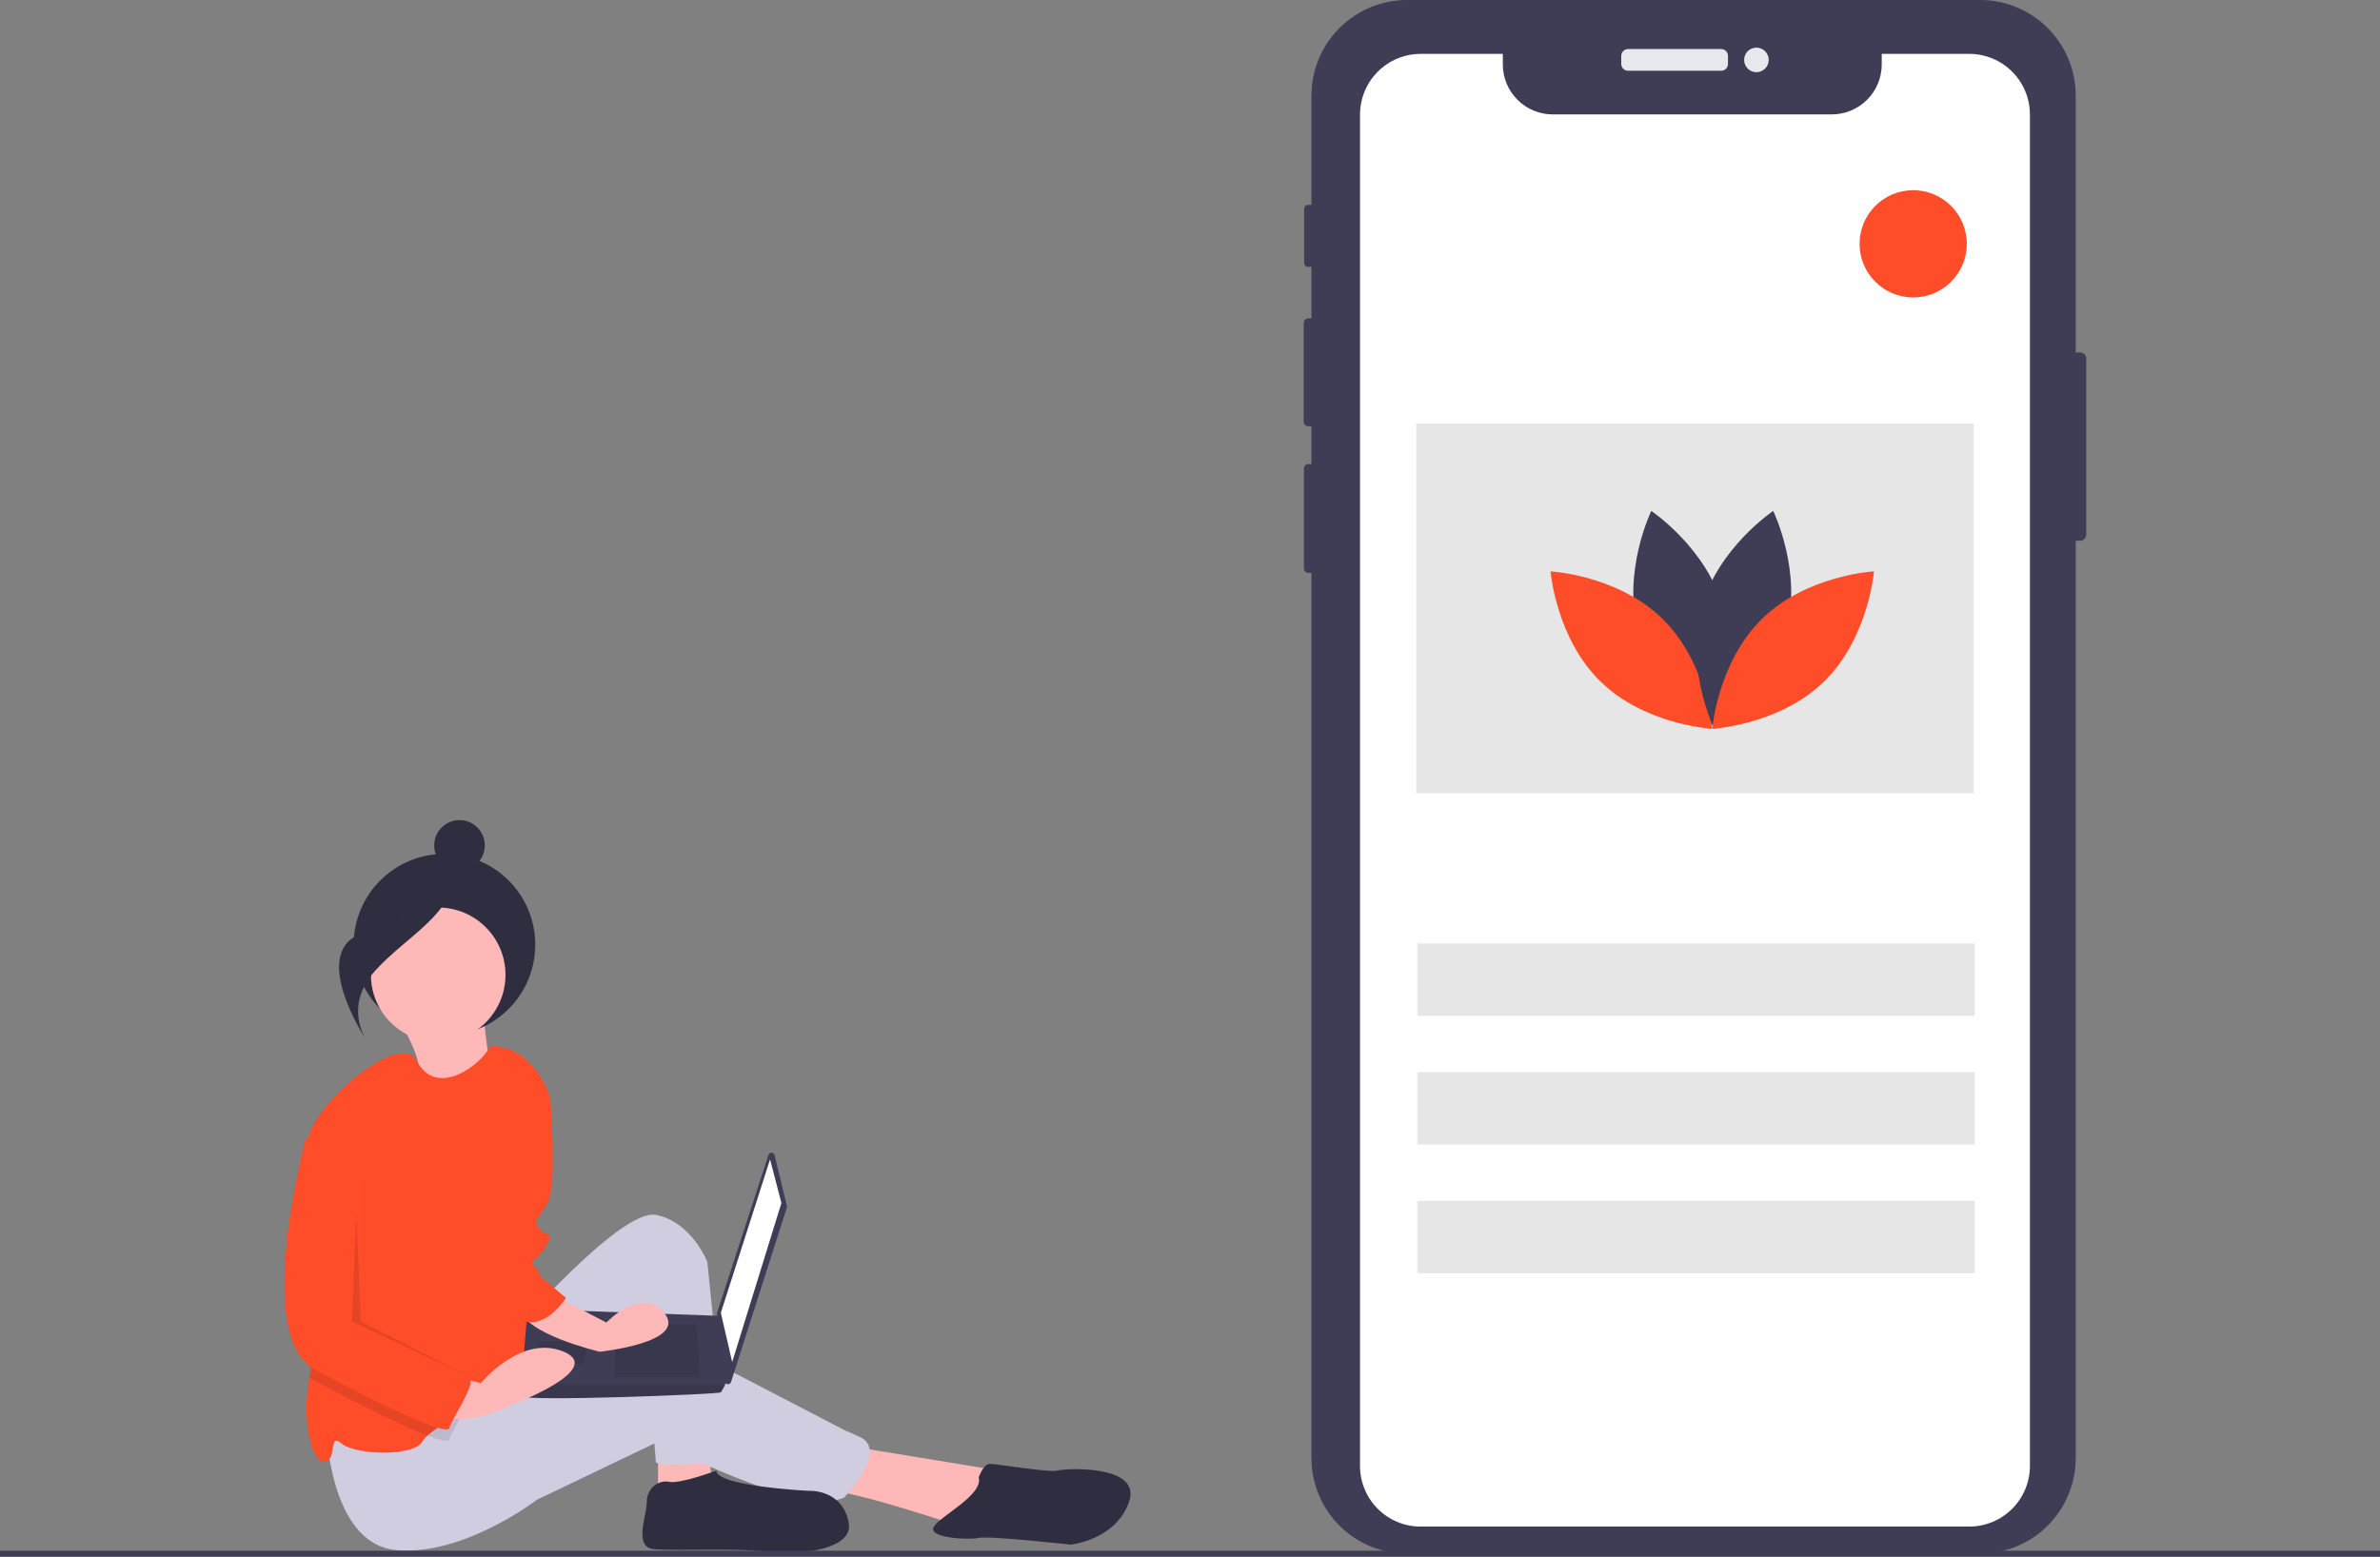 <svg width="888" height="581" viewBox="0 0 888 581" fill="none" xmlns="http://www.w3.org/2000/svg">
<rect x="0" y="0" width="888" height="581" fill="#808080" stroke="none"/>
<path d="M148.558 380.266C148.558 380.266 159.363 397.41 155.504 402.052C151.646 406.694 184.454 406.81 184.454 406.81C184.454 406.81 179.526 381.87 180.976 376.131L148.558 380.266Z" fill="#FFB8B8"/>
<path d="M165.825 386.479C184.537 386.479 199.705 371.304 199.705 352.584C199.705 333.864 184.537 318.688 165.825 318.688C147.114 318.688 131.946 333.864 131.946 352.584C131.946 371.304 147.114 386.479 165.825 386.479Z" fill="#2F2E41"/>
<path d="M245.51 536.307V556.402L265.594 552.215L263.921 537.982L245.51 536.307Z" fill="#FFB8B8"/>
<path d="M316.642 539.656L372.712 548.866L358.485 569.797C358.485 569.797 319.153 556.401 309.111 556.401C299.069 556.401 316.642 539.656 316.642 539.656Z" fill="#FFB8B8"/>
<path d="M189.441 499.468C189.441 499.468 231.284 450.908 244.673 453.42C258.063 455.931 263.921 471.002 263.921 471.002L271.452 545.517C271.452 545.517 244.673 548.029 244.673 545.517C244.673 543.006 239.652 489.421 239.652 489.421C239.652 489.421 200.32 576.496 179.399 518.725L189.441 499.468Z" fill="#D0CDE1"/>
<path d="M121.656 532.121C121.656 532.121 122.493 575.985 147.598 578.496C172.704 581.008 200.32 559.751 200.32 559.751L245.51 538.091C245.51 538.091 299.069 566.449 314.969 558.913C314.969 558.913 331.706 541.331 320.827 536.308C309.948 531.284 319.99 536.308 319.99 536.308L255.552 502.817C255.552 502.817 242.999 499.468 221.241 508.678C199.483 517.888 170.193 522.074 170.193 522.074L121.656 532.121Z" fill="#D0CDE1"/>
<path d="M163.498 388.951C177.364 388.951 188.604 377.706 188.604 363.834C188.604 349.962 177.364 338.716 163.498 338.716C149.633 338.716 138.393 349.962 138.393 363.834C138.393 377.706 149.633 388.951 163.498 388.951Z" fill="#FFB8B8"/>
<path d="M199.483 434.163L197.809 469.327C197.809 469.327 198.646 515.376 191.115 518.725C187.307 520.416 179.658 523.816 172.587 527.533C167.281 530.313 162.302 533.26 159.523 535.797C158.787 536.424 158.152 537.161 157.64 537.982C154.293 543.843 132.535 543.005 127.514 538.819C122.493 534.633 125.84 543.843 121.656 545.517C117.605 547.141 111.99 533.863 115.43 514.037C115.538 513.375 115.664 512.705 115.798 512.027C119.639 492.812 113.605 446.789 114.534 429.005C114.588 427.647 114.731 426.293 114.961 424.953C117.471 411.557 149.506 384.296 155.498 395.909C162.879 410.243 179.834 397.148 182.746 390.626C199.483 389.788 205.341 409.882 205.341 409.882L199.483 434.163Z" fill="#FF4C29"/>
<path d="M267.268 548.866C267.268 548.866 253.879 553.89 249.694 553.052C245.51 552.215 241.326 555.564 241.326 560.588C241.326 565.611 236.305 577.333 243.836 578.17C251.368 579.007 282.331 577.333 289.026 579.844C289.026 579.844 319.153 580.682 316.642 568.123C314.132 555.564 301.579 556.401 301.579 556.401C301.579 556.401 267.268 554.727 267.268 548.866Z" fill="#2F2E41"/>
<path d="M365.18 551.378C365.18 551.378 366.854 546.354 369.364 546.354C371.875 546.354 391.959 549.703 394.47 548.866C396.98 548.029 426.27 546.355 421.249 560.588C416.228 574.821 399.491 576.495 399.491 576.495C399.491 576.495 369.364 573.146 365.18 573.984C360.996 574.821 345.932 573.984 348.443 569.797C350.953 565.611 366.854 558.076 365.18 551.378Z" fill="#2F2E41"/>
<path d="M289.005 431.118L293.596 450.066C293.647 450.277 293.639 450.498 293.573 450.705L272.746 515.818C272.664 516.076 272.496 516.298 272.269 516.446C272.043 516.595 271.773 516.662 271.504 516.635C271.234 516.609 270.982 516.49 270.79 516.3C270.597 516.11 270.475 515.86 270.445 515.591L267.563 490.226C267.544 490.057 267.562 489.887 267.614 489.725L286.73 431.03C286.81 430.785 286.967 430.573 287.179 430.426C287.39 430.279 287.643 430.205 287.901 430.214C288.158 430.224 288.405 430.318 288.604 430.481C288.803 430.644 288.944 430.868 289.005 431.118V431.118Z" fill="#3F3D56"/>
<path d="M287.316 432.718L291.555 448.975L273.186 508.347L268.947 489.97L287.316 432.718Z" fill="white"/>
<path d="M194.768 521.07C195.474 523.19 268.241 520.363 268.947 519.656C269.563 518.771 270.084 517.823 270.502 516.829C271.166 515.415 271.773 514.001 271.773 514.001L268.947 491.115L196.887 488.556C196.887 488.556 195.085 507.951 194.718 516.829C194.593 518.24 194.609 519.661 194.768 521.07V521.07Z" fill="#3F3D56"/>
<path opacity="0.1" d="M259.763 494.21L261.176 514.002H229.385V494.21H259.763Z" fill="black"/>
<path opacity="0.1" d="M218.788 500.572L218.978 500.534L218.081 509.053H200.419V500.572H218.788Z" fill="black"/>
<path opacity="0.1" d="M194.768 521.069C195.474 523.19 268.241 520.363 268.947 519.656C269.563 518.771 270.084 517.823 270.502 516.829H194.718C194.593 518.24 194.61 519.661 194.768 521.069V521.069Z" fill="black"/>
<path d="M171.439 324.975C176.653 324.975 180.88 320.746 180.88 315.529C180.88 310.312 176.653 306.083 171.439 306.083C166.224 306.083 161.997 310.312 161.997 315.529C161.997 320.746 166.224 324.975 171.439 324.975Z" fill="#2F2E41"/>
<path d="M168.599 325.811C168.599 325.811 158.953 341.865 136.521 347.874C114.089 353.884 136.338 387.608 136.338 387.608C136.338 387.608 128.247 375.345 139.917 362.357C151.586 349.37 170.365 340.491 168.599 325.811Z" fill="#2F2E41"/>
<path opacity="0.1" d="M172.587 527.533C170.52 531.443 168.093 535.504 167.683 537.145C167.407 538.258 164.344 537.614 159.523 535.797C149.858 532.138 133.104 523.757 117.472 515.376C116.751 514.994 116.067 514.545 115.43 514.037C115.538 513.375 115.664 512.705 115.798 512.027C119.639 492.812 113.605 446.789 114.534 429.005L121.656 426.628L135.882 440.024V496.957C135.882 496.957 172.704 517.051 175.214 518.725C176.495 519.579 174.729 523.472 172.587 527.533Z" fill="black"/>
<path d="M203.667 481.886L226.262 493.608C226.262 493.608 239.652 479.374 248.021 490.259C256.389 501.143 223.752 504.492 223.752 504.492C223.752 504.492 195.299 497.794 194.462 488.584C193.625 479.374 203.667 481.886 203.667 481.886Z" fill="#FFB8B8"/>
<path d="M166.009 512.864L179.399 516.213C179.399 516.213 194.462 497.794 210.362 504.492C226.262 511.19 190.278 524.586 190.278 524.586C190.278 524.586 171.03 534.633 163.498 526.26C155.967 517.888 166.009 512.864 166.009 512.864Z" fill="#FFB8B8"/>
<path d="M195.299 402.347C196.136 403.184 205.341 409.882 205.341 409.882C205.341 409.882 207.852 441.698 204.504 448.396C201.157 455.094 198.646 455.094 201.157 458.443C203.667 461.792 207.015 459.28 203.667 465.141C200.32 471.002 196.973 470.165 199.483 472.676C201.994 475.188 201.157 476.025 201.157 476.025L211.199 484.398C211.199 484.398 205.038 494.216 197.239 493.493C189.441 492.77 182.746 455.094 182.746 455.094L195.299 402.347Z" fill="#FF4C29"/>
<path d="M121.656 422.441L114.124 424.953C114.124 424.953 94.04 498.631 117.472 511.19C140.903 523.749 166.846 536.307 167.683 532.958C168.52 529.609 177.725 516.213 175.214 514.539C172.704 512.864 135.882 492.77 135.882 492.77V435.837L121.656 422.441Z" fill="#FF4C29"/>
<path opacity="0.1" d="M132.953 453.001L131.28 493.189L175.633 514.121L134.627 493.189L132.953 453.001Z" fill="black"/>
<path d="M778.4 133.824V199.535C778.398 200.142 778.156 200.724 777.727 201.153C777.298 201.583 776.717 201.824 776.11 201.826H774.48V544.139C774.479 553.612 770.718 562.696 764.023 569.394C757.328 576.092 748.248 579.856 738.78 579.856H524.99C520.302 579.856 515.661 578.931 511.33 577.136C506.999 575.341 503.065 572.71 499.751 569.393C496.436 566.077 493.808 562.139 492.015 557.806C490.221 553.473 489.299 548.829 489.3 544.139V213.832H488.12C487.692 213.832 487.281 213.663 486.977 213.361C486.673 213.059 486.502 212.649 486.5 212.221V174.823C486.5 174.61 486.542 174.4 486.623 174.203C486.704 174.006 486.824 173.828 486.974 173.677C487.125 173.527 487.303 173.407 487.5 173.326C487.696 173.244 487.907 173.202 488.12 173.202H489.3V159.116H488.11C487.66 159.114 487.23 158.934 486.913 158.615C486.596 158.296 486.419 157.865 486.42 157.415V120.527C486.421 120.079 486.599 119.65 486.916 119.333C487.233 119.016 487.662 118.838 488.11 118.837H489.3V99.608H488.09C487.893 99.608 487.697 99.569 487.515 99.494C487.333 99.418 487.168 99.308 487.028 99.168C486.889 99.029 486.779 98.864 486.703 98.681C486.628 98.499 486.589 98.304 486.59 98.107V77.977C486.589 77.578 486.746 77.195 487.027 76.912C487.309 76.628 487.691 76.468 488.09 76.466H489.3V35.707C489.3 26.237 493.06 17.155 499.754 10.459C506.447 3.762 515.524 0 524.99 4.57767e-05H738.78C748.246 2.96455e-06 757.325 3.762 764.02 10.458C770.715 17.154 774.477 26.236 774.48 35.707V131.533H776.11C776.717 131.534 777.298 131.776 777.727 132.205C778.156 132.635 778.398 133.217 778.4 133.824V133.824Z" fill="#3F3D56"/>
<path d="M642.185 18.316H607.445C606.041 18.316 604.903 19.454 604.903 20.859V23.863C604.903 25.267 606.041 26.406 607.445 26.406H642.185C643.589 26.406 644.727 25.267 644.727 23.863V20.859C644.727 19.454 643.589 18.316 642.185 18.316Z" fill="#E6E8EC"/>
<path d="M655.335 26.95C657.868 26.95 659.921 24.895 659.921 22.361C659.921 19.826 657.868 17.772 655.335 17.772C652.802 17.772 650.748 19.826 650.748 22.361C650.748 24.895 652.802 26.95 655.335 26.95Z" fill="#E6E8EC"/>
<path d="M757.385 42.77V547.1C757.382 553.109 754.994 558.87 750.747 563.117C746.5 567.365 740.74 569.751 734.735 569.751H530.085C527.11 569.756 524.163 569.174 521.413 568.038C518.663 566.901 516.165 565.233 514.061 563.129C511.957 561.025 510.288 558.526 509.151 555.775C508.014 553.025 507.431 550.077 507.435 547.1V42.77C507.435 39.794 508.02 36.847 509.159 34.098C510.297 31.349 511.965 28.851 514.069 26.746C516.172 24.642 518.669 22.973 521.417 21.834C524.165 20.695 527.11 20.109 530.085 20.109H560.715V24.041C560.715 28.99 562.68 33.736 566.177 37.235C569.675 40.734 574.418 42.7 579.365 42.7H683.445C688.391 42.7 693.135 40.734 696.632 37.235C700.13 33.736 702.095 28.99 702.095 24.041V20.109H734.735C737.709 20.108 740.655 20.694 743.404 21.832C746.152 22.971 748.649 24.64 750.753 26.744C752.856 28.849 754.525 31.347 755.663 34.097C756.8 36.847 757.386 39.794 757.385 42.77V42.77Z" fill="white"/>
<path d="M736.827 352.126H528.827V379.139H736.827V352.126Z" fill="#E6E6E6"/>
<path d="M736.827 400.149H528.827V427.162H736.827V400.149Z" fill="#E6E6E6"/>
<path d="M736.827 448.172H528.827V475.185H736.827V448.172Z" fill="#E6E6E6"/>
<path d="M713.827 111.012C724.872 111.012 733.827 102.053 733.827 91.002C733.827 79.951 724.872 70.993 713.827 70.993C702.781 70.993 693.827 79.951 693.827 91.002C693.827 102.053 702.781 111.012 713.827 111.012Z" fill="#FF4C29"/>
<path d="M736.41 158.034H528.41V296.1H736.41V158.034Z" fill="#E6E6E6"/>
<path d="M611.235 235.662C617.309 258.123 638.111 272.033 638.111 272.033C638.111 272.033 649.066 249.528 642.993 227.067C636.92 204.606 616.118 190.696 616.118 190.696C616.118 190.696 605.162 213.201 611.235 235.662Z" fill="#3F3D56"/>
<path d="M620.159 230.835C636.824 247.065 638.86 272.015 638.86 272.015C638.86 272.015 613.876 270.65 597.211 254.42C580.547 238.19 578.511 213.24 578.511 213.24C578.511 213.24 603.495 214.605 620.159 230.835Z" fill="#FF4C29"/>
<path d="M666.484 235.662C660.411 258.123 639.609 272.033 639.609 272.033C639.609 272.033 628.654 249.528 634.727 227.067C640.8 204.606 661.602 190.696 661.602 190.696C661.602 190.696 672.557 213.201 666.484 235.662Z" fill="#3F3D56"/>
<path d="M657.56 230.835C640.895 247.065 638.86 272.015 638.86 272.015C638.86 272.015 663.843 270.65 680.508 254.42C697.173 238.19 699.209 213.24 699.209 213.24C699.209 213.24 674.225 214.605 657.56 230.835Z" fill="#FF4C29"/>
<path d="M888 578.758H0V581H888V578.758Z" fill="#3F3D56"/>
</svg>
